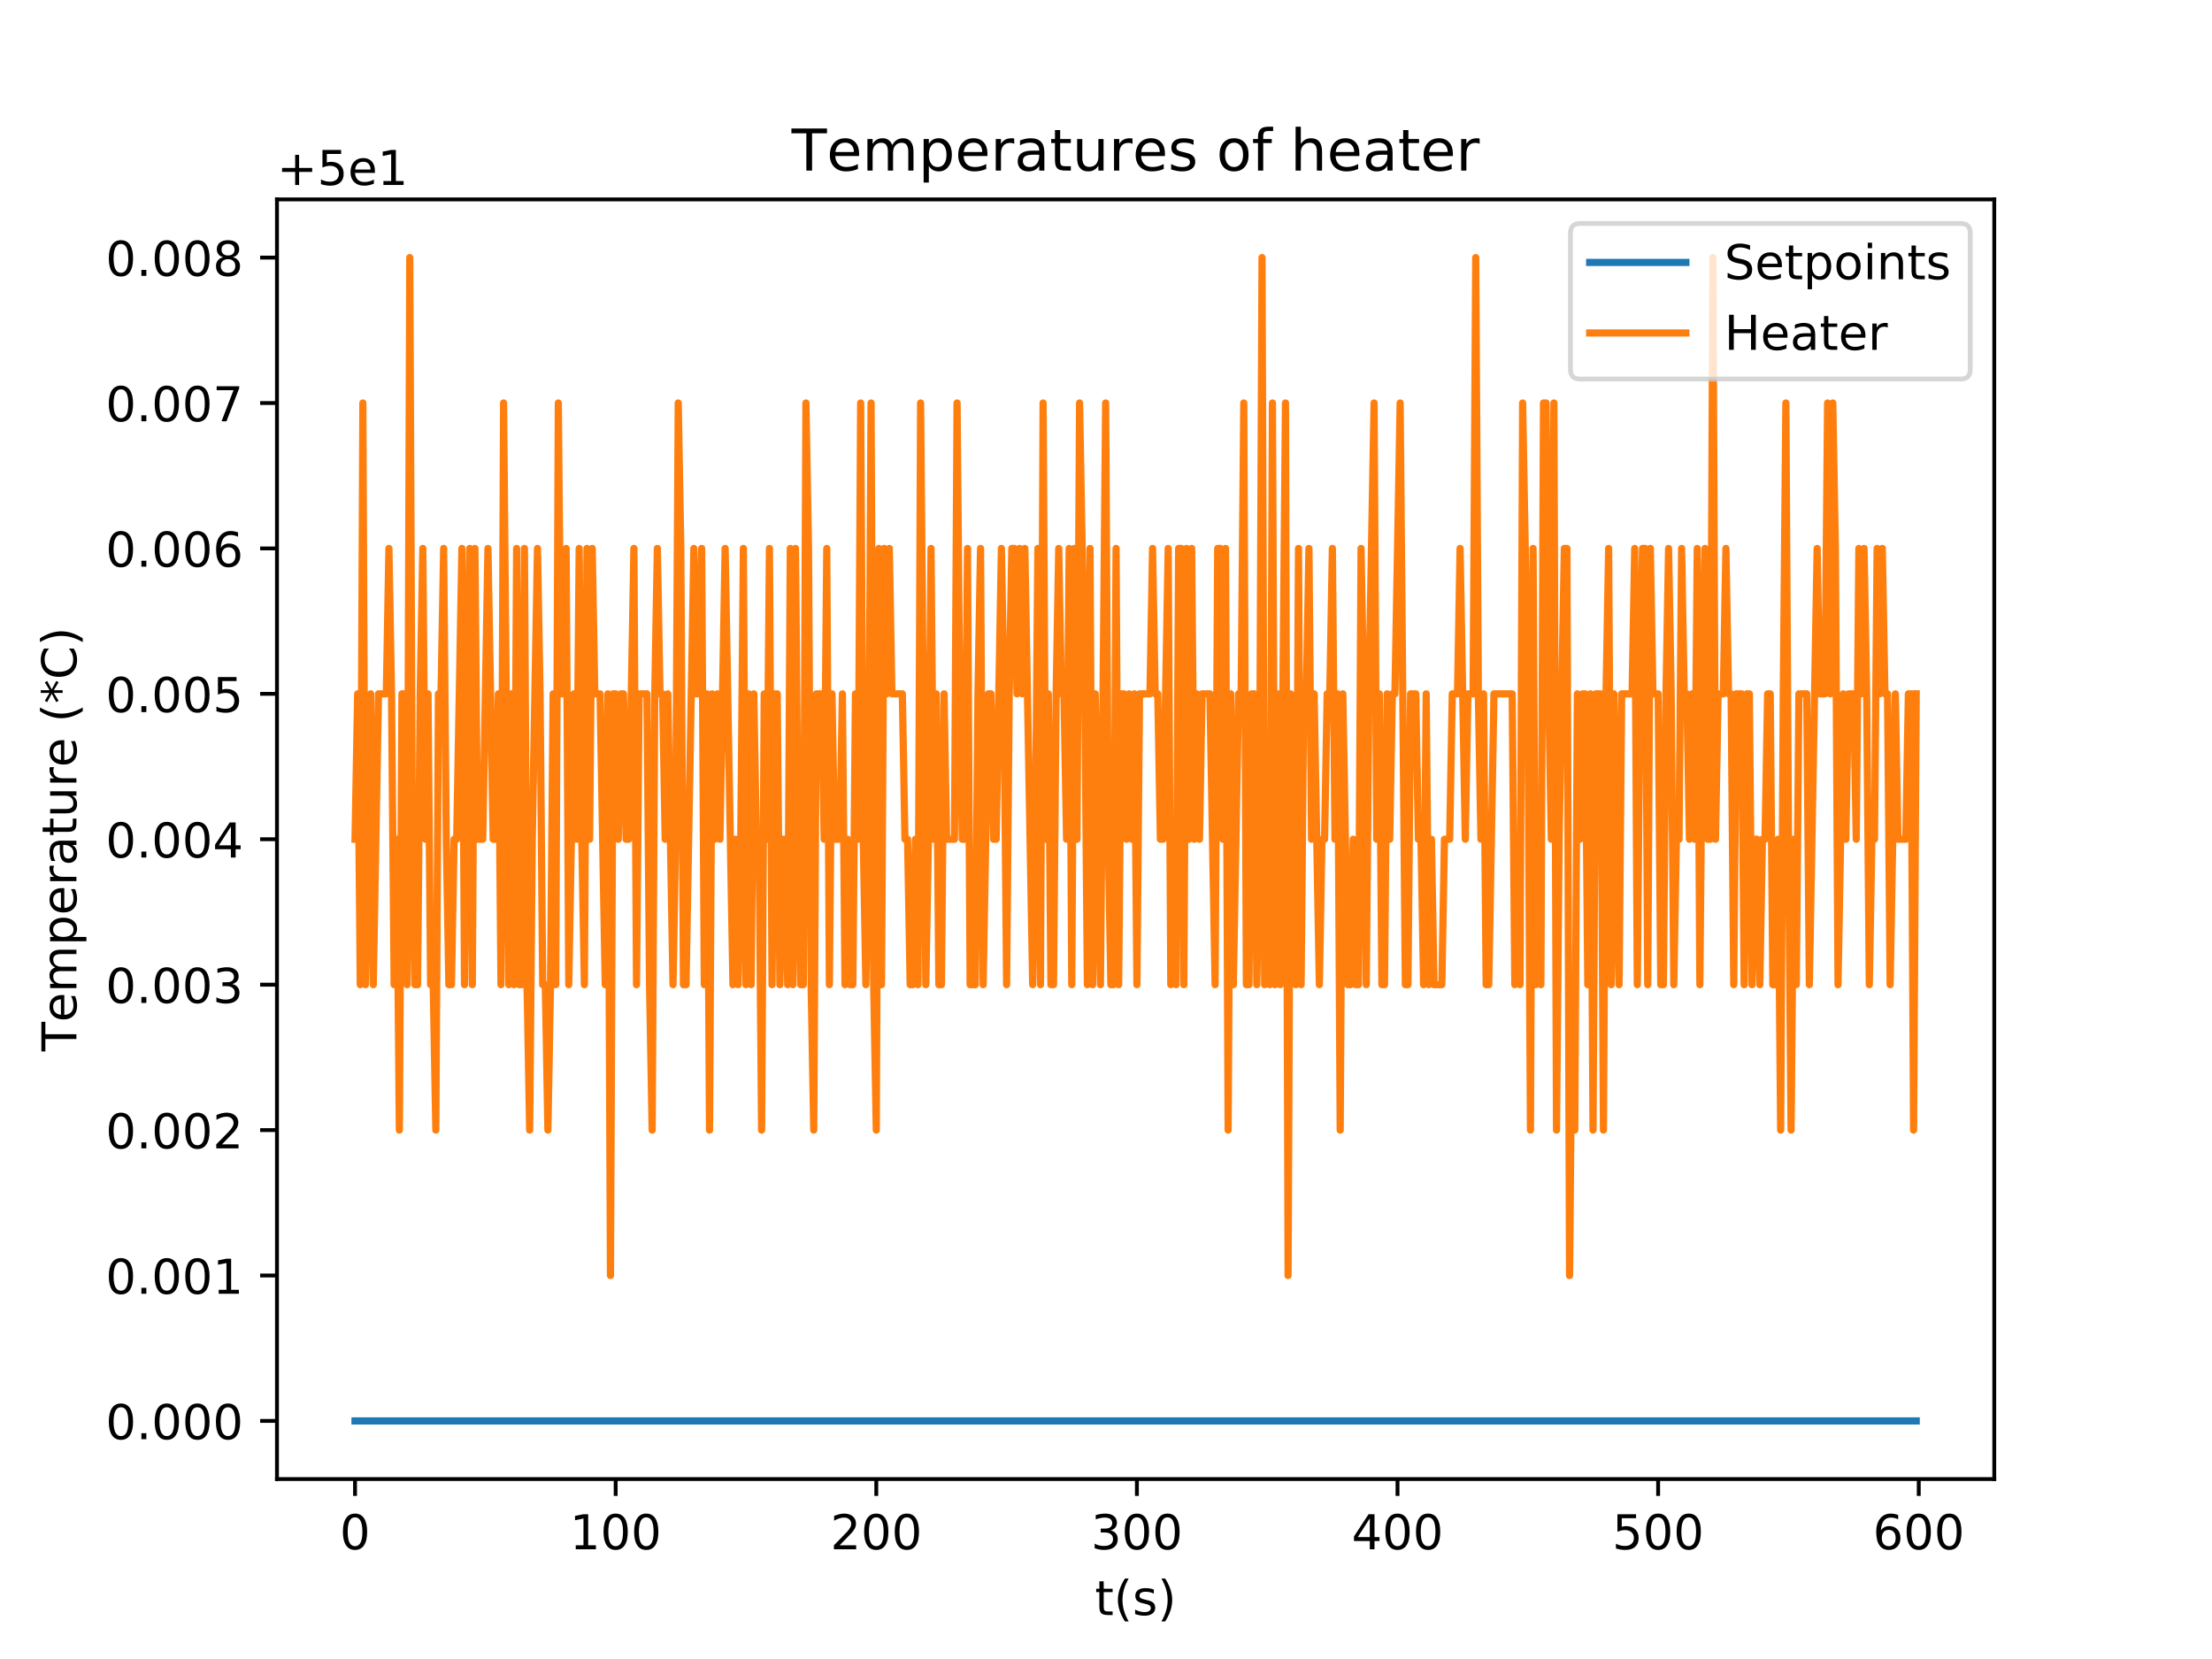 <?xml version="1.0" encoding="utf-8" standalone="no"?>
<!DOCTYPE svg PUBLIC "-//W3C//DTD SVG 1.1//EN"
  "http://www.w3.org/Graphics/SVG/1.1/DTD/svg11.dtd">
<!-- Created with matplotlib (http://matplotlib.org/) -->
<svg height="345pt" version="1.1" viewBox="0 0 460 345" width="460pt" xmlns="http://www.w3.org/2000/svg" xmlns:xlink="http://www.w3.org/1999/xlink">
 <defs>
  <style type="text/css">
*{stroke-linecap:butt;stroke-linejoin:round;}
  </style>
 </defs>
 <g id="figure_1">
  <g id="patch_1">
   <path d="M 0 345.6 
L 460.8 345.6 
L 460.8 0 
L 0 0 
z
" style="fill:#ffffff;"/>
  </g>
  <g id="axes_1">
   <g id="patch_2">
    <path d="M 57.6 307.584 
L 414.72 307.584 
L 414.72 41.472 
L 57.6 41.472 
z
" style="fill:#ffffff;"/>
   </g>
   <g id="matplotlib.axis_1">
    <g id="xtick_1">
     <g id="line2d_1">
      <defs>
       <path d="M 0 0 
L 0 3.5 
" id="me3bd47bd95" style="stroke:#000000;stroke-width:0.8;"/>
      </defs>
      <g>
       <use style="stroke:#000000;stroke-width:0.8;" x="73.833" xlink:href="#me3bd47bd95" y="307.584"/>
      </g>
     </g>
     <g id="text_1">
      <!-- 0 -->
      <defs>
       <path d="M 31.781 66.406 
Q 24.172 66.406 20.328 58.906 
Q 16.5 51.422 16.5 36.375 
Q 16.5 21.391 20.328 13.891 
Q 24.172 6.391 31.781 6.391 
Q 39.453 6.391 43.281 13.891 
Q 47.125 21.391 47.125 36.375 
Q 47.125 51.422 43.281 58.906 
Q 39.453 66.406 31.781 66.406 
z
M 31.781 74.219 
Q 44.047 74.219 50.516 64.516 
Q 56.984 54.828 56.984 36.375 
Q 56.984 17.969 50.516 8.266 
Q 44.047 -1.422 31.781 -1.422 
Q 19.531 -1.422 13.062 8.266 
Q 6.594 17.969 6.594 36.375 
Q 6.594 54.828 13.062 64.516 
Q 19.531 74.219 31.781 74.219 
z
" id="DejaVuSans-30"/>
      </defs>
      <g transform="translate(70.651 322.182)scale(0.1 -0.1)">
       <use xlink:href="#DejaVuSans-30"/>
      </g>
     </g>
    </g>
    <g id="xtick_2">
     <g id="line2d_2">
      <g>
       <use style="stroke:#000000;stroke-width:0.8;" x="128.03" xlink:href="#me3bd47bd95" y="307.584"/>
      </g>
     </g>
     <g id="text_2">
      <!-- 100 -->
      <defs>
       <path d="M 12.406 8.297 
L 28.516 8.297 
L 28.516 63.922 
L 10.984 60.406 
L 10.984 69.391 
L 28.422 72.906 
L 38.281 72.906 
L 38.281 8.297 
L 54.391 8.297 
L 54.391 0 
L 12.406 0 
z
" id="DejaVuSans-31"/>
      </defs>
      <g transform="translate(118.487 322.182)scale(0.1 -0.1)">
       <use xlink:href="#DejaVuSans-31"/>
       <use x="63.623" xlink:href="#DejaVuSans-30"/>
       <use x="127.246" xlink:href="#DejaVuSans-30"/>
      </g>
     </g>
    </g>
    <g id="xtick_3">
     <g id="line2d_3">
      <g>
       <use style="stroke:#000000;stroke-width:0.8;" x="182.228" xlink:href="#me3bd47bd95" y="307.584"/>
      </g>
     </g>
     <g id="text_3">
      <!-- 200 -->
      <defs>
       <path d="M 19.188 8.297 
L 53.609 8.297 
L 53.609 0 
L 7.328 0 
L 7.328 8.297 
Q 12.938 14.109 22.625 23.891 
Q 32.328 33.688 34.812 36.531 
Q 39.547 41.844 41.422 45.531 
Q 43.312 49.219 43.312 52.781 
Q 43.312 58.594 39.234 62.25 
Q 35.156 65.922 28.609 65.922 
Q 23.969 65.922 18.812 64.312 
Q 13.672 62.703 7.812 59.422 
L 7.812 69.391 
Q 13.766 71.781 18.938 73 
Q 24.125 74.219 28.422 74.219 
Q 39.75 74.219 46.484 68.547 
Q 53.219 62.891 53.219 53.422 
Q 53.219 48.922 51.531 44.891 
Q 49.859 40.875 45.406 35.406 
Q 44.188 33.984 37.641 27.219 
Q 31.109 20.453 19.188 8.297 
z
" id="DejaVuSans-32"/>
      </defs>
      <g transform="translate(172.684 322.182)scale(0.1 -0.1)">
       <use xlink:href="#DejaVuSans-32"/>
       <use x="63.623" xlink:href="#DejaVuSans-30"/>
       <use x="127.246" xlink:href="#DejaVuSans-30"/>
      </g>
     </g>
    </g>
    <g id="xtick_4">
     <g id="line2d_4">
      <g>
       <use style="stroke:#000000;stroke-width:0.8;" x="236.426" xlink:href="#me3bd47bd95" y="307.584"/>
      </g>
     </g>
     <g id="text_4">
      <!-- 300 -->
      <defs>
       <path d="M 40.578 39.312 
Q 47.656 37.797 51.625 33 
Q 55.609 28.219 55.609 21.188 
Q 55.609 10.406 48.188 4.484 
Q 40.766 -1.422 27.094 -1.422 
Q 22.516 -1.422 17.656 -0.516 
Q 12.797 0.391 7.625 2.203 
L 7.625 11.719 
Q 11.719 9.328 16.594 8.109 
Q 21.484 6.891 26.812 6.891 
Q 36.078 6.891 40.938 10.547 
Q 45.797 14.203 45.797 21.188 
Q 45.797 27.641 41.281 31.266 
Q 36.766 34.906 28.719 34.906 
L 20.219 34.906 
L 20.219 43.016 
L 29.109 43.016 
Q 36.375 43.016 40.234 45.922 
Q 44.094 48.828 44.094 54.297 
Q 44.094 59.906 40.109 62.906 
Q 36.141 65.922 28.719 65.922 
Q 24.656 65.922 20.016 65.031 
Q 15.375 64.156 9.812 62.312 
L 9.812 71.094 
Q 15.438 72.656 20.344 73.438 
Q 25.25 74.219 29.594 74.219 
Q 40.828 74.219 47.359 69.109 
Q 53.906 64.016 53.906 55.328 
Q 53.906 49.266 50.438 45.094 
Q 46.969 40.922 40.578 39.312 
z
" id="DejaVuSans-33"/>
      </defs>
      <g transform="translate(226.882 322.182)scale(0.1 -0.1)">
       <use xlink:href="#DejaVuSans-33"/>
       <use x="63.623" xlink:href="#DejaVuSans-30"/>
       <use x="127.246" xlink:href="#DejaVuSans-30"/>
      </g>
     </g>
    </g>
    <g id="xtick_5">
     <g id="line2d_5">
      <g>
       <use style="stroke:#000000;stroke-width:0.8;" x="290.623" xlink:href="#me3bd47bd95" y="307.584"/>
      </g>
     </g>
     <g id="text_5">
      <!-- 400 -->
      <defs>
       <path d="M 37.797 64.312 
L 12.891 25.391 
L 37.797 25.391 
z
M 35.203 72.906 
L 47.609 72.906 
L 47.609 25.391 
L 58.016 25.391 
L 58.016 17.188 
L 47.609 17.188 
L 47.609 0 
L 37.797 0 
L 37.797 17.188 
L 4.891 17.188 
L 4.891 26.703 
z
" id="DejaVuSans-34"/>
      </defs>
      <g transform="translate(281.079 322.182)scale(0.1 -0.1)">
       <use xlink:href="#DejaVuSans-34"/>
       <use x="63.623" xlink:href="#DejaVuSans-30"/>
       <use x="127.246" xlink:href="#DejaVuSans-30"/>
      </g>
     </g>
    </g>
    <g id="xtick_6">
     <g id="line2d_6">
      <g>
       <use style="stroke:#000000;stroke-width:0.8;" x="344.821" xlink:href="#me3bd47bd95" y="307.584"/>
      </g>
     </g>
     <g id="text_6">
      <!-- 500 -->
      <defs>
       <path d="M 10.797 72.906 
L 49.516 72.906 
L 49.516 64.594 
L 19.828 64.594 
L 19.828 46.734 
Q 21.969 47.469 24.109 47.828 
Q 26.266 48.188 28.422 48.188 
Q 40.625 48.188 47.75 41.5 
Q 54.891 34.812 54.891 23.391 
Q 54.891 11.625 47.562 5.094 
Q 40.234 -1.422 26.906 -1.422 
Q 22.312 -1.422 17.547 -0.641 
Q 12.797 0.141 7.719 1.703 
L 7.719 11.625 
Q 12.109 9.234 16.797 8.062 
Q 21.484 6.891 26.703 6.891 
Q 35.156 6.891 40.078 11.328 
Q 45.016 15.766 45.016 23.391 
Q 45.016 31 40.078 35.438 
Q 35.156 39.891 26.703 39.891 
Q 22.75 39.891 18.812 39.016 
Q 14.891 38.141 10.797 36.281 
z
" id="DejaVuSans-35"/>
      </defs>
      <g transform="translate(335.277 322.182)scale(0.1 -0.1)">
       <use xlink:href="#DejaVuSans-35"/>
       <use x="63.623" xlink:href="#DejaVuSans-30"/>
       <use x="127.246" xlink:href="#DejaVuSans-30"/>
      </g>
     </g>
    </g>
    <g id="xtick_7">
     <g id="line2d_7">
      <g>
       <use style="stroke:#000000;stroke-width:0.8;" x="399.018" xlink:href="#me3bd47bd95" y="307.584"/>
      </g>
     </g>
     <g id="text_7">
      <!-- 600 -->
      <defs>
       <path d="M 33.016 40.375 
Q 26.375 40.375 22.484 35.828 
Q 18.609 31.297 18.609 23.391 
Q 18.609 15.531 22.484 10.953 
Q 26.375 6.391 33.016 6.391 
Q 39.656 6.391 43.531 10.953 
Q 47.406 15.531 47.406 23.391 
Q 47.406 31.297 43.531 35.828 
Q 39.656 40.375 33.016 40.375 
z
M 52.594 71.297 
L 52.594 62.312 
Q 48.875 64.062 45.094 64.984 
Q 41.312 65.922 37.594 65.922 
Q 27.828 65.922 22.672 59.328 
Q 17.531 52.734 16.797 39.406 
Q 19.672 43.656 24.016 45.922 
Q 28.375 48.188 33.594 48.188 
Q 44.578 48.188 50.953 41.516 
Q 57.328 34.859 57.328 23.391 
Q 57.328 12.156 50.688 5.359 
Q 44.047 -1.422 33.016 -1.422 
Q 20.359 -1.422 13.672 8.266 
Q 6.984 17.969 6.984 36.375 
Q 6.984 53.656 15.188 63.938 
Q 23.391 74.219 37.203 74.219 
Q 40.922 74.219 44.703 73.484 
Q 48.484 72.75 52.594 71.297 
z
" id="DejaVuSans-36"/>
      </defs>
      <g transform="translate(389.475 322.182)scale(0.1 -0.1)">
       <use xlink:href="#DejaVuSans-36"/>
       <use x="63.623" xlink:href="#DejaVuSans-30"/>
       <use x="127.246" xlink:href="#DejaVuSans-30"/>
      </g>
     </g>
    </g>
    <g id="text_8">
     <!-- t(s) -->
     <defs>
      <path d="M 18.312 70.219 
L 18.312 54.688 
L 36.812 54.688 
L 36.812 47.703 
L 18.312 47.703 
L 18.312 18.016 
Q 18.312 11.328 20.141 9.422 
Q 21.969 7.516 27.594 7.516 
L 36.812 7.516 
L 36.812 0 
L 27.594 0 
Q 17.188 0 13.234 3.875 
Q 9.281 7.766 9.281 18.016 
L 9.281 47.703 
L 2.688 47.703 
L 2.688 54.688 
L 9.281 54.688 
L 9.281 70.219 
z
" id="DejaVuSans-74"/>
      <path d="M 31 75.875 
Q 24.469 64.656 21.281 53.656 
Q 18.109 42.672 18.109 31.391 
Q 18.109 20.125 21.312 9.062 
Q 24.516 -2 31 -13.188 
L 23.188 -13.188 
Q 15.875 -1.703 12.234 9.375 
Q 8.594 20.453 8.594 31.391 
Q 8.594 42.281 12.203 53.312 
Q 15.828 64.359 23.188 75.875 
z
" id="DejaVuSans-28"/>
      <path d="M 44.281 53.078 
L 44.281 44.578 
Q 40.484 46.531 36.375 47.5 
Q 32.281 48.484 27.875 48.484 
Q 21.188 48.484 17.844 46.438 
Q 14.5 44.391 14.5 40.281 
Q 14.5 37.156 16.891 35.375 
Q 19.281 33.594 26.516 31.984 
L 29.594 31.297 
Q 39.156 29.25 43.188 25.516 
Q 47.219 21.781 47.219 15.094 
Q 47.219 7.469 41.188 3.016 
Q 35.156 -1.422 24.609 -1.422 
Q 20.219 -1.422 15.453 -0.562 
Q 10.688 0.297 5.422 2 
L 5.422 11.281 
Q 10.406 8.688 15.234 7.391 
Q 20.062 6.109 24.812 6.109 
Q 31.156 6.109 34.562 8.281 
Q 37.984 10.453 37.984 14.406 
Q 37.984 18.062 35.516 20.016 
Q 33.062 21.969 24.703 23.781 
L 21.578 24.516 
Q 13.234 26.266 9.516 29.906 
Q 5.812 33.547 5.812 39.891 
Q 5.812 47.609 11.281 51.797 
Q 16.75 56 26.812 56 
Q 31.781 56 36.172 55.266 
Q 40.578 54.547 44.281 53.078 
z
" id="DejaVuSans-73"/>
      <path d="M 8.016 75.875 
L 15.828 75.875 
Q 23.141 64.359 26.781 53.312 
Q 30.422 42.281 30.422 31.391 
Q 30.422 20.453 26.781 9.375 
Q 23.141 -1.703 15.828 -13.188 
L 8.016 -13.188 
Q 14.5 -2 17.703 9.062 
Q 20.906 20.125 20.906 31.391 
Q 20.906 42.672 17.703 53.656 
Q 14.5 64.656 8.016 75.875 
z
" id="DejaVuSans-29"/>
     </defs>
     <g transform="translate(227.694 335.861)scale(0.1 -0.1)">
      <use xlink:href="#DejaVuSans-74"/>
      <use x="39.209" xlink:href="#DejaVuSans-28"/>
      <use x="78.223" xlink:href="#DejaVuSans-73"/>
      <use x="130.322" xlink:href="#DejaVuSans-29"/>
     </g>
    </g>
   </g>
   <g id="matplotlib.axis_2">
    <g id="ytick_1">
     <g id="line2d_8">
      <defs>
       <path d="M 0 0 
L -3.5 0 
" id="mada14d72d1" style="stroke:#000000;stroke-width:0.8;"/>
      </defs>
      <g>
       <use style="stroke:#000000;stroke-width:0.8;" x="57.6" xlink:href="#mada14d72d1" y="295.488"/>
      </g>
     </g>
     <g id="text_9">
      <!-- 0.000 -->
      <defs>
       <path d="M 10.688 12.406 
L 21 12.406 
L 21 0 
L 10.688 0 
z
" id="DejaVuSans-2e"/>
      </defs>
      <g transform="translate(21.972 299.287)scale(0.1 -0.1)">
       <use xlink:href="#DejaVuSans-30"/>
       <use x="63.623" xlink:href="#DejaVuSans-2e"/>
       <use x="95.41" xlink:href="#DejaVuSans-30"/>
       <use x="159.033" xlink:href="#DejaVuSans-30"/>
       <use x="222.656" xlink:href="#DejaVuSans-30"/>
      </g>
     </g>
    </g>
    <g id="ytick_2">
     <g id="line2d_9">
      <g>
       <use style="stroke:#000000;stroke-width:0.8;" x="57.6" xlink:href="#mada14d72d1" y="265.248"/>
      </g>
     </g>
     <g id="text_10">
      <!-- 0.001 -->
      <g transform="translate(21.972 269.047)scale(0.1 -0.1)">
       <use xlink:href="#DejaVuSans-30"/>
       <use x="63.623" xlink:href="#DejaVuSans-2e"/>
       <use x="95.41" xlink:href="#DejaVuSans-30"/>
       <use x="159.033" xlink:href="#DejaVuSans-30"/>
       <use x="222.656" xlink:href="#DejaVuSans-31"/>
      </g>
     </g>
    </g>
    <g id="ytick_3">
     <g id="line2d_10">
      <g>
       <use style="stroke:#000000;stroke-width:0.8;" x="57.6" xlink:href="#mada14d72d1" y="235.008"/>
      </g>
     </g>
     <g id="text_11">
      <!-- 0.002 -->
      <g transform="translate(21.972 238.807)scale(0.1 -0.1)">
       <use xlink:href="#DejaVuSans-30"/>
       <use x="63.623" xlink:href="#DejaVuSans-2e"/>
       <use x="95.41" xlink:href="#DejaVuSans-30"/>
       <use x="159.033" xlink:href="#DejaVuSans-30"/>
       <use x="222.656" xlink:href="#DejaVuSans-32"/>
      </g>
     </g>
    </g>
    <g id="ytick_4">
     <g id="line2d_11">
      <g>
       <use style="stroke:#000000;stroke-width:0.8;" x="57.6" xlink:href="#mada14d72d1" y="204.768"/>
      </g>
     </g>
     <g id="text_12">
      <!-- 0.003 -->
      <g transform="translate(21.972 208.567)scale(0.1 -0.1)">
       <use xlink:href="#DejaVuSans-30"/>
       <use x="63.623" xlink:href="#DejaVuSans-2e"/>
       <use x="95.41" xlink:href="#DejaVuSans-30"/>
       <use x="159.033" xlink:href="#DejaVuSans-30"/>
       <use x="222.656" xlink:href="#DejaVuSans-33"/>
      </g>
     </g>
    </g>
    <g id="ytick_5">
     <g id="line2d_12">
      <g>
       <use style="stroke:#000000;stroke-width:0.8;" x="57.6" xlink:href="#mada14d72d1" y="174.528"/>
      </g>
     </g>
     <g id="text_13">
      <!-- 0.004 -->
      <g transform="translate(21.972 178.327)scale(0.1 -0.1)">
       <use xlink:href="#DejaVuSans-30"/>
       <use x="63.623" xlink:href="#DejaVuSans-2e"/>
       <use x="95.41" xlink:href="#DejaVuSans-30"/>
       <use x="159.033" xlink:href="#DejaVuSans-30"/>
       <use x="222.656" xlink:href="#DejaVuSans-34"/>
      </g>
     </g>
    </g>
    <g id="ytick_6">
     <g id="line2d_13">
      <g>
       <use style="stroke:#000000;stroke-width:0.8;" x="57.6" xlink:href="#mada14d72d1" y="144.288"/>
      </g>
     </g>
     <g id="text_14">
      <!-- 0.005 -->
      <g transform="translate(21.972 148.087)scale(0.1 -0.1)">
       <use xlink:href="#DejaVuSans-30"/>
       <use x="63.623" xlink:href="#DejaVuSans-2e"/>
       <use x="95.41" xlink:href="#DejaVuSans-30"/>
       <use x="159.033" xlink:href="#DejaVuSans-30"/>
       <use x="222.656" xlink:href="#DejaVuSans-35"/>
      </g>
     </g>
    </g>
    <g id="ytick_7">
     <g id="line2d_14">
      <g>
       <use style="stroke:#000000;stroke-width:0.8;" x="57.6" xlink:href="#mada14d72d1" y="114.048"/>
      </g>
     </g>
     <g id="text_15">
      <!-- 0.006 -->
      <g transform="translate(21.972 117.847)scale(0.1 -0.1)">
       <use xlink:href="#DejaVuSans-30"/>
       <use x="63.623" xlink:href="#DejaVuSans-2e"/>
       <use x="95.41" xlink:href="#DejaVuSans-30"/>
       <use x="159.033" xlink:href="#DejaVuSans-30"/>
       <use x="222.656" xlink:href="#DejaVuSans-36"/>
      </g>
     </g>
    </g>
    <g id="ytick_8">
     <g id="line2d_15">
      <g>
       <use style="stroke:#000000;stroke-width:0.8;" x="57.6" xlink:href="#mada14d72d1" y="83.808"/>
      </g>
     </g>
     <g id="text_16">
      <!-- 0.007 -->
      <defs>
       <path d="M 8.203 72.906 
L 55.078 72.906 
L 55.078 68.703 
L 28.609 0 
L 18.312 0 
L 43.219 64.594 
L 8.203 64.594 
z
" id="DejaVuSans-37"/>
      </defs>
      <g transform="translate(21.972 87.607)scale(0.1 -0.1)">
       <use xlink:href="#DejaVuSans-30"/>
       <use x="63.623" xlink:href="#DejaVuSans-2e"/>
       <use x="95.41" xlink:href="#DejaVuSans-30"/>
       <use x="159.033" xlink:href="#DejaVuSans-30"/>
       <use x="222.656" xlink:href="#DejaVuSans-37"/>
      </g>
     </g>
    </g>
    <g id="ytick_9">
     <g id="line2d_16">
      <g>
       <use style="stroke:#000000;stroke-width:0.8;" x="57.6" xlink:href="#mada14d72d1" y="53.568"/>
      </g>
     </g>
     <g id="text_17">
      <!-- 0.008 -->
      <defs>
       <path d="M 31.781 34.625 
Q 24.75 34.625 20.719 30.859 
Q 16.703 27.094 16.703 20.516 
Q 16.703 13.922 20.719 10.156 
Q 24.75 6.391 31.781 6.391 
Q 38.812 6.391 42.859 10.172 
Q 46.922 13.969 46.922 20.516 
Q 46.922 27.094 42.891 30.859 
Q 38.875 34.625 31.781 34.625 
z
M 21.922 38.812 
Q 15.578 40.375 12.031 44.719 
Q 8.5 49.078 8.5 55.328 
Q 8.5 64.062 14.719 69.141 
Q 20.953 74.219 31.781 74.219 
Q 42.672 74.219 48.875 69.141 
Q 55.078 64.062 55.078 55.328 
Q 55.078 49.078 51.531 44.719 
Q 48 40.375 41.703 38.812 
Q 48.828 37.156 52.797 32.312 
Q 56.781 27.484 56.781 20.516 
Q 56.781 9.906 50.312 4.234 
Q 43.844 -1.422 31.781 -1.422 
Q 19.734 -1.422 13.25 4.234 
Q 6.781 9.906 6.781 20.516 
Q 6.781 27.484 10.781 32.312 
Q 14.797 37.156 21.922 38.812 
z
M 18.312 54.391 
Q 18.312 48.734 21.844 45.562 
Q 25.391 42.391 31.781 42.391 
Q 38.141 42.391 41.719 45.562 
Q 45.312 48.734 45.312 54.391 
Q 45.312 60.062 41.719 63.234 
Q 38.141 66.406 31.781 66.406 
Q 25.391 66.406 21.844 63.234 
Q 18.312 60.062 18.312 54.391 
z
" id="DejaVuSans-38"/>
      </defs>
      <g transform="translate(21.972 57.367)scale(0.1 -0.1)">
       <use xlink:href="#DejaVuSans-30"/>
       <use x="63.623" xlink:href="#DejaVuSans-2e"/>
       <use x="95.41" xlink:href="#DejaVuSans-30"/>
       <use x="159.033" xlink:href="#DejaVuSans-30"/>
       <use x="222.656" xlink:href="#DejaVuSans-38"/>
      </g>
     </g>
    </g>
    <g id="text_18">
     <!-- Temperature (*C) -->
     <defs>
      <path d="M -0.297 72.906 
L 61.375 72.906 
L 61.375 64.594 
L 35.5 64.594 
L 35.5 0 
L 25.594 0 
L 25.594 64.594 
L -0.297 64.594 
z
" id="DejaVuSans-54"/>
      <path d="M 56.203 29.594 
L 56.203 25.203 
L 14.891 25.203 
Q 15.484 15.922 20.484 11.062 
Q 25.484 6.203 34.422 6.203 
Q 39.594 6.203 44.453 7.469 
Q 49.312 8.734 54.109 11.281 
L 54.109 2.781 
Q 49.266 0.734 44.188 -0.344 
Q 39.109 -1.422 33.891 -1.422 
Q 20.797 -1.422 13.156 6.188 
Q 5.516 13.812 5.516 26.812 
Q 5.516 40.234 12.766 48.109 
Q 20.016 56 32.328 56 
Q 43.359 56 49.781 48.891 
Q 56.203 41.797 56.203 29.594 
z
M 47.219 32.234 
Q 47.125 39.594 43.094 43.984 
Q 39.062 48.391 32.422 48.391 
Q 24.906 48.391 20.391 44.141 
Q 15.875 39.891 15.188 32.172 
z
" id="DejaVuSans-65"/>
      <path d="M 52 44.188 
Q 55.375 50.25 60.062 53.125 
Q 64.75 56 71.094 56 
Q 79.641 56 84.281 50.016 
Q 88.922 44.047 88.922 33.016 
L 88.922 0 
L 79.891 0 
L 79.891 32.719 
Q 79.891 40.578 77.094 44.375 
Q 74.312 48.188 68.609 48.188 
Q 61.625 48.188 57.562 43.547 
Q 53.516 38.922 53.516 30.906 
L 53.516 0 
L 44.484 0 
L 44.484 32.719 
Q 44.484 40.625 41.703 44.406 
Q 38.922 48.188 33.109 48.188 
Q 26.219 48.188 22.156 43.531 
Q 18.109 38.875 18.109 30.906 
L 18.109 0 
L 9.078 0 
L 9.078 54.688 
L 18.109 54.688 
L 18.109 46.188 
Q 21.188 51.219 25.484 53.609 
Q 29.781 56 35.688 56 
Q 41.656 56 45.828 52.969 
Q 50 49.953 52 44.188 
z
" id="DejaVuSans-6d"/>
      <path d="M 18.109 8.203 
L 18.109 -20.797 
L 9.078 -20.797 
L 9.078 54.688 
L 18.109 54.688 
L 18.109 46.391 
Q 20.953 51.266 25.266 53.625 
Q 29.594 56 35.594 56 
Q 45.562 56 51.781 48.094 
Q 58.016 40.188 58.016 27.297 
Q 58.016 14.406 51.781 6.484 
Q 45.562 -1.422 35.594 -1.422 
Q 29.594 -1.422 25.266 0.953 
Q 20.953 3.328 18.109 8.203 
z
M 48.688 27.297 
Q 48.688 37.203 44.609 42.844 
Q 40.531 48.484 33.406 48.484 
Q 26.266 48.484 22.188 42.844 
Q 18.109 37.203 18.109 27.297 
Q 18.109 17.391 22.188 11.75 
Q 26.266 6.109 33.406 6.109 
Q 40.531 6.109 44.609 11.75 
Q 48.688 17.391 48.688 27.297 
z
" id="DejaVuSans-70"/>
      <path d="M 41.109 46.297 
Q 39.594 47.172 37.812 47.578 
Q 36.031 48 33.891 48 
Q 26.266 48 22.188 43.047 
Q 18.109 38.094 18.109 28.812 
L 18.109 0 
L 9.078 0 
L 9.078 54.688 
L 18.109 54.688 
L 18.109 46.188 
Q 20.953 51.172 25.484 53.578 
Q 30.031 56 36.531 56 
Q 37.453 56 38.578 55.875 
Q 39.703 55.766 41.062 55.516 
z
" id="DejaVuSans-72"/>
      <path d="M 34.281 27.484 
Q 23.391 27.484 19.188 25 
Q 14.984 22.516 14.984 16.5 
Q 14.984 11.719 18.141 8.906 
Q 21.297 6.109 26.703 6.109 
Q 34.188 6.109 38.703 11.406 
Q 43.219 16.703 43.219 25.484 
L 43.219 27.484 
z
M 52.203 31.203 
L 52.203 0 
L 43.219 0 
L 43.219 8.297 
Q 40.141 3.328 35.547 0.953 
Q 30.953 -1.422 24.312 -1.422 
Q 15.922 -1.422 10.953 3.297 
Q 6 8.016 6 15.922 
Q 6 25.141 12.172 29.828 
Q 18.359 34.516 30.609 34.516 
L 43.219 34.516 
L 43.219 35.406 
Q 43.219 41.609 39.141 45 
Q 35.062 48.391 27.688 48.391 
Q 23 48.391 18.547 47.266 
Q 14.109 46.141 10.016 43.891 
L 10.016 52.203 
Q 14.938 54.109 19.578 55.047 
Q 24.219 56 28.609 56 
Q 40.484 56 46.344 49.844 
Q 52.203 43.703 52.203 31.203 
z
" id="DejaVuSans-61"/>
      <path d="M 8.5 21.578 
L 8.5 54.688 
L 17.484 54.688 
L 17.484 21.922 
Q 17.484 14.156 20.5 10.266 
Q 23.531 6.391 29.594 6.391 
Q 36.859 6.391 41.078 11.031 
Q 45.312 15.672 45.312 23.688 
L 45.312 54.688 
L 54.297 54.688 
L 54.297 0 
L 45.312 0 
L 45.312 8.406 
Q 42.047 3.422 37.719 1 
Q 33.406 -1.422 27.688 -1.422 
Q 18.266 -1.422 13.375 4.438 
Q 8.5 10.297 8.5 21.578 
z
M 31.109 56 
z
" id="DejaVuSans-75"/>
      <path id="DejaVuSans-20"/>
      <path d="M 47.016 60.891 
L 29.5 51.422 
L 47.016 41.891 
L 44.188 37.109 
L 27.781 47.016 
L 27.781 28.609 
L 22.219 28.609 
L 22.219 47.016 
L 5.812 37.109 
L 2.984 41.891 
L 20.516 51.422 
L 2.984 60.891 
L 5.812 65.719 
L 22.219 55.812 
L 22.219 74.219 
L 27.781 74.219 
L 27.781 55.812 
L 44.188 65.719 
z
" id="DejaVuSans-2a"/>
      <path d="M 64.406 67.281 
L 64.406 56.891 
Q 59.422 61.531 53.781 63.812 
Q 48.141 66.109 41.797 66.109 
Q 29.297 66.109 22.656 58.469 
Q 16.016 50.828 16.016 36.375 
Q 16.016 21.969 22.656 14.328 
Q 29.297 6.688 41.797 6.688 
Q 48.141 6.688 53.781 8.984 
Q 59.422 11.281 64.406 15.922 
L 64.406 5.609 
Q 59.234 2.094 53.438 0.328 
Q 47.656 -1.422 41.219 -1.422 
Q 24.656 -1.422 15.125 8.703 
Q 5.609 18.844 5.609 36.375 
Q 5.609 53.953 15.125 64.078 
Q 24.656 74.219 41.219 74.219 
Q 47.75 74.219 53.531 72.484 
Q 59.328 70.75 64.406 67.281 
z
" id="DejaVuSans-43"/>
     </defs>
     <g transform="translate(15.892 218.627)rotate(-90)scale(0.1 -0.1)">
      <use xlink:href="#DejaVuSans-54"/>
      <use x="60.818" xlink:href="#DejaVuSans-65"/>
      <use x="122.342" xlink:href="#DejaVuSans-6d"/>
      <use x="219.754" xlink:href="#DejaVuSans-70"/>
      <use x="283.23" xlink:href="#DejaVuSans-65"/>
      <use x="344.754" xlink:href="#DejaVuSans-72"/>
      <use x="385.867" xlink:href="#DejaVuSans-61"/>
      <use x="447.146" xlink:href="#DejaVuSans-74"/>
      <use x="486.355" xlink:href="#DejaVuSans-75"/>
      <use x="549.734" xlink:href="#DejaVuSans-72"/>
      <use x="590.816" xlink:href="#DejaVuSans-65"/>
      <use x="652.34" xlink:href="#DejaVuSans-20"/>
      <use x="684.127" xlink:href="#DejaVuSans-28"/>
      <use x="723.141" xlink:href="#DejaVuSans-2a"/>
      <use x="773.141" xlink:href="#DejaVuSans-43"/>
      <use x="842.965" xlink:href="#DejaVuSans-29"/>
     </g>
    </g>
    <g id="text_19">
     <!-- +5e1 -->
     <defs>
      <path d="M 46 62.703 
L 46 35.5 
L 73.188 35.5 
L 73.188 27.203 
L 46 27.203 
L 46 0 
L 37.797 0 
L 37.797 27.203 
L 10.594 27.203 
L 10.594 35.5 
L 37.797 35.5 
L 37.797 62.703 
z
" id="DejaVuSans-2b"/>
     </defs>
     <g transform="translate(57.6 38.472)scale(0.1 -0.1)">
      <use xlink:href="#DejaVuSans-2b"/>
      <use x="83.789" xlink:href="#DejaVuSans-35"/>
      <use x="147.412" xlink:href="#DejaVuSans-65"/>
      <use x="208.936" xlink:href="#DejaVuSans-31"/>
     </g>
    </g>
   </g>
   <g id="line2d_17">
    <path clip-path="url(#pcc308bf1b8)" d="M 73.833 295.488 
L 398.487 295.488 
L 398.487 295.488 
" style="fill:none;stroke:#1f77b4;stroke-linecap:square;stroke-width:1.5;"/>
   </g>
   <g id="line2d_18">
    <path clip-path="url(#pcc308bf1b8)" d="M 73.833 174.528 
L 74.375 144.288 
L 74.917 204.768 
L 75.459 83.808 
L 76.001 204.768 
L 77.085 144.288 
L 77.627 204.768 
L 78.711 144.288 
L 80.336 144.288 
L 80.878 114.048 
L 81.42 144.288 
L 81.962 204.768 
L 82.504 174.528 
L 83.046 235.008 
L 83.588 144.288 
L 84.13 144.288 
L 84.672 204.768 
L 85.214 53.568 
L 85.756 174.528 
L 86.298 204.768 
L 86.84 204.768 
L 87.382 144.288 
L 87.924 114.048 
L 88.466 174.528 
L 89.008 144.288 
L 89.55 204.768 
L 90.092 204.768 
L 90.634 235.008 
L 91.176 144.288 
L 91.718 144.288 
L 92.26 114.048 
L 92.802 174.528 
L 93.344 204.768 
L 93.886 204.768 
L 94.428 174.528 
L 94.97 174.528 
L 96.054 114.048 
L 96.596 204.768 
L 97.138 144.288 
L 97.68 114.048 
L 98.222 204.768 
L 98.764 114.048 
L 99.306 174.528 
L 100.39 174.528 
L 101.474 114.048 
L 102.557 174.528 
L 103.099 174.528 
L 103.641 144.288 
L 104.183 204.768 
L 104.725 83.808 
L 105.809 204.768 
L 106.351 144.288 
L 106.894 204.768 
L 107.436 114.048 
L 107.978 204.768 
L 108.52 204.768 
L 109.062 114.048 
L 109.604 204.768 
L 110.146 235.008 
L 110.688 174.528 
L 111.772 114.048 
L 112.314 144.288 
L 112.856 204.768 
L 113.398 204.768 
L 113.94 235.008 
L 114.482 204.768 
L 115.024 144.288 
L 115.566 204.768 
L 116.108 83.808 
L 116.65 144.288 
L 117.192 144.288 
L 117.734 114.048 
L 118.276 204.768 
L 119.36 144.288 
L 119.902 174.528 
L 120.444 114.048 
L 120.986 174.528 
L 121.528 204.768 
L 122.07 114.048 
L 122.612 174.528 
L 123.154 114.048 
L 123.696 144.288 
L 124.78 144.288 
L 125.864 204.768 
L 126.406 144.288 
L 126.948 265.248 
L 127.49 144.288 
L 128.032 144.288 
L 128.574 174.528 
L 129.116 144.288 
L 129.658 144.288 
L 130.2 174.528 
L 130.742 174.528 
L 131.826 114.048 
L 132.368 204.768 
L 132.91 144.288 
L 134.536 144.288 
L 135.078 204.768 
L 135.62 235.008 
L 136.162 144.288 
L 136.704 114.048 
L 137.246 144.288 
L 137.788 144.288 
L 138.33 174.528 
L 138.872 144.288 
L 139.956 204.768 
L 140.498 174.528 
L 141.04 83.808 
L 141.582 114.048 
L 142.124 204.768 
L 142.666 204.768 
L 144.292 114.048 
L 144.834 144.288 
L 145.376 144.288 
L 145.918 114.048 
L 146.46 204.768 
L 147.002 144.288 
L 147.544 235.008 
L 148.086 144.288 
L 148.628 174.528 
L 149.17 144.288 
L 149.712 174.528 
L 150.796 114.048 
L 152.421 204.768 
L 152.963 174.528 
L 153.505 204.768 
L 154.047 174.528 
L 154.589 114.048 
L 155.131 204.768 
L 155.673 144.288 
L 156.215 204.768 
L 156.757 144.288 
L 157.299 174.528 
L 157.841 174.528 
L 158.383 235.008 
L 158.925 144.288 
L 159.467 174.528 
L 160.009 114.048 
L 160.551 204.768 
L 161.093 144.288 
L 161.635 144.288 
L 162.177 204.768 
L 162.719 174.528 
L 163.261 174.528 
L 163.803 204.768 
L 164.345 114.048 
L 164.887 204.768 
L 165.429 114.048 
L 165.971 174.528 
L 166.513 204.768 
L 167.055 204.768 
L 167.597 83.808 
L 168.139 114.048 
L 168.681 204.768 
L 169.223 235.008 
L 169.765 144.288 
L 170.849 144.288 
L 171.391 174.528 
L 171.933 114.048 
L 172.475 204.768 
L 173.017 144.288 
L 173.559 174.528 
L 174.642 174.528 
L 175.184 144.288 
L 175.726 204.768 
L 176.268 174.528 
L 176.81 204.768 
L 177.352 204.768 
L 177.894 144.288 
L 178.436 174.528 
L 178.978 83.808 
L 179.52 174.528 
L 180.062 204.768 
L 180.604 174.528 
L 181.146 83.808 
L 181.688 204.768 
L 182.23 235.008 
L 182.772 114.048 
L 183.314 204.768 
L 183.856 114.048 
L 184.398 144.288 
L 184.94 114.048 
L 185.482 144.288 
L 187.65 144.288 
L 188.192 174.528 
L 188.734 174.528 
L 189.276 204.768 
L 189.818 204.768 
L 190.36 174.528 
L 190.902 204.768 
L 191.444 83.808 
L 192.528 204.768 
L 193.07 174.528 
L 193.612 114.048 
L 194.154 174.528 
L 194.696 144.288 
L 195.238 204.768 
L 195.78 204.768 
L 196.322 144.288 
L 196.863 174.528 
L 198.489 174.528 
L 199.031 83.808 
L 199.573 144.288 
L 200.115 174.528 
L 200.657 174.528 
L 201.199 114.048 
L 201.742 204.768 
L 202.827 204.768 
L 203.369 144.288 
L 203.911 114.048 
L 204.453 204.768 
L 205.537 144.288 
L 206.079 144.288 
L 206.621 174.528 
L 207.163 174.528 
L 208.247 114.048 
L 208.789 144.288 
L 209.331 204.768 
L 209.873 144.288 
L 210.415 114.048 
L 210.957 114.048 
L 211.499 144.288 
L 212.041 114.048 
L 212.583 144.288 
L 213.125 114.048 
L 214.751 204.768 
L 215.293 174.528 
L 215.835 114.048 
L 216.377 204.768 
L 216.919 83.808 
L 217.461 174.528 
L 218.003 144.288 
L 218.545 204.768 
L 219.087 204.768 
L 219.629 144.288 
L 220.171 114.048 
L 220.713 144.288 
L 221.255 144.288 
L 221.797 174.528 
L 222.339 114.048 
L 222.881 204.768 
L 223.422 114.048 
L 223.964 174.528 
L 224.506 83.808 
L 225.59 144.288 
L 226.132 204.768 
L 226.674 114.048 
L 227.216 204.768 
L 227.758 144.288 
L 228.842 204.768 
L 229.926 83.808 
L 230.468 174.528 
L 231.01 204.768 
L 231.552 204.768 
L 232.094 114.048 
L 232.636 204.768 
L 233.178 144.288 
L 233.72 144.288 
L 234.262 174.528 
L 234.804 144.288 
L 235.346 174.528 
L 235.888 144.288 
L 236.43 204.768 
L 236.972 144.288 
L 239.14 144.288 
L 239.682 114.048 
L 240.224 144.288 
L 240.766 144.288 
L 241.308 174.528 
L 241.85 174.528 
L 242.934 114.048 
L 243.476 204.768 
L 244.018 174.528 
L 244.56 204.768 
L 245.102 114.048 
L 245.643 114.048 
L 246.185 204.768 
L 246.727 114.048 
L 247.269 174.528 
L 247.811 114.048 
L 248.353 174.528 
L 248.895 144.288 
L 249.437 174.528 
L 249.979 144.288 
L 251.605 144.288 
L 252.689 204.768 
L 253.231 114.048 
L 253.773 114.048 
L 254.315 174.528 
L 254.857 114.048 
L 255.399 235.008 
L 255.941 144.288 
L 256.483 204.768 
L 257.567 144.288 
L 258.109 144.288 
L 258.651 83.808 
L 259.193 204.768 
L 259.735 204.768 
L 260.277 144.288 
L 260.819 144.288 
L 261.361 204.768 
L 261.903 174.528 
L 262.445 53.568 
L 262.987 204.768 
L 263.529 174.528 
L 264.071 204.768 
L 264.613 83.808 
L 265.155 204.768 
L 265.697 144.288 
L 266.239 204.768 
L 267.323 83.808 
L 267.865 265.248 
L 268.406 144.288 
L 269.49 204.768 
L 270.032 114.048 
L 270.574 204.768 
L 271.116 144.288 
L 271.658 144.288 
L 272.2 114.048 
L 272.742 174.528 
L 273.284 144.288 
L 274.368 204.768 
L 274.91 174.528 
L 275.452 174.528 
L 275.994 144.288 
L 276.536 144.288 
L 277.078 114.048 
L 277.62 174.528 
L 278.162 144.288 
L 278.704 235.008 
L 279.246 144.288 
L 280.33 204.768 
L 280.872 204.768 
L 281.414 174.528 
L 281.956 204.768 
L 282.498 204.768 
L 283.04 114.048 
L 283.582 144.288 
L 284.124 204.768 
L 284.666 144.288 
L 285.75 83.808 
L 286.292 174.528 
L 286.834 144.288 
L 287.376 204.768 
L 287.918 204.768 
L 288.46 144.288 
L 289.002 174.528 
L 289.544 144.288 
L 290.086 144.288 
L 291.169 83.808 
L 292.253 204.768 
L 292.795 204.768 
L 293.337 144.288 
L 294.421 144.288 
L 294.963 174.528 
L 295.505 174.528 
L 296.047 204.768 
L 296.589 144.288 
L 297.131 204.768 
L 297.673 174.528 
L 298.215 204.768 
L 299.841 204.768 
L 300.383 174.528 
L 301.467 174.528 
L 302.009 144.288 
L 303.093 144.288 
L 303.635 114.048 
L 304.719 174.528 
L 305.261 144.288 
L 306.345 144.288 
L 306.887 53.568 
L 307.429 144.288 
L 307.971 174.528 
L 308.513 144.288 
L 309.055 204.768 
L 309.597 204.768 
L 310.681 144.288 
L 314.474 144.288 
L 315.016 204.768 
L 315.558 174.528 
L 316.1 204.768 
L 316.642 83.808 
L 317.726 144.288 
L 318.268 235.008 
L 318.81 114.048 
L 319.352 204.768 
L 319.894 174.528 
L 320.436 204.768 
L 320.978 83.808 
L 321.52 83.808 
L 322.062 144.288 
L 322.604 174.528 
L 323.146 83.808 
L 323.688 235.008 
L 324.23 174.528 
L 325.314 114.048 
L 325.856 114.048 
L 326.398 265.248 
L 326.94 204.768 
L 327.482 235.008 
L 328.024 144.288 
L 328.566 174.528 
L 329.108 144.288 
L 329.65 144.288 
L 330.192 204.768 
L 330.734 144.288 
L 331.276 235.008 
L 331.818 144.288 
L 332.902 144.288 
L 333.444 235.008 
L 333.986 144.288 
L 334.528 114.048 
L 335.07 204.768 
L 335.612 144.288 
L 336.695 204.768 
L 337.237 144.288 
L 339.405 144.288 
L 339.947 114.048 
L 340.489 204.768 
L 341.031 144.288 
L 341.573 114.048 
L 342.115 114.048 
L 342.657 204.768 
L 343.199 114.048 
L 343.741 144.288 
L 344.825 144.288 
L 345.367 204.768 
L 345.909 204.768 
L 346.451 144.288 
L 346.993 114.048 
L 347.535 144.288 
L 348.077 204.768 
L 348.619 174.528 
L 349.161 174.528 
L 349.703 114.048 
L 350.245 144.288 
L 350.787 144.288 
L 351.329 174.528 
L 351.871 144.288 
L 352.413 174.528 
L 352.955 114.048 
L 353.497 204.768 
L 354.039 144.288 
L 354.581 114.048 
L 355.123 174.528 
L 355.665 174.528 
L 356.207 53.568 
L 356.749 174.528 
L 357.291 144.288 
L 358.375 144.288 
L 358.917 114.048 
L 359.458 144.288 
L 360 144.288 
L 360.542 204.768 
L 361.084 144.288 
L 362.168 144.288 
L 362.71 204.768 
L 363.252 144.288 
L 363.794 144.288 
L 364.336 204.768 
L 364.878 174.528 
L 365.42 174.528 
L 365.962 204.768 
L 366.504 174.528 
L 367.046 174.528 
L 367.588 144.288 
L 368.13 144.288 
L 368.672 204.768 
L 369.214 204.768 
L 369.756 174.528 
L 370.298 235.008 
L 370.841 144.288 
L 371.383 83.808 
L 371.926 174.528 
L 372.468 235.008 
L 373.011 174.528 
L 373.553 204.768 
L 374.096 144.288 
L 375.723 144.288 
L 376.265 204.768 
L 377.891 114.048 
L 378.433 144.288 
L 379.516 144.288 
L 380.058 83.808 
L 380.6 144.288 
L 381.143 83.808 
L 381.685 114.048 
L 382.227 204.768 
L 383.311 144.288 
L 383.853 174.528 
L 384.395 144.288 
L 385.479 144.288 
L 386.021 174.528 
L 386.563 114.048 
L 387.105 144.288 
L 387.647 114.048 
L 388.19 144.288 
L 388.732 204.768 
L 389.274 174.528 
L 389.816 174.528 
L 390.358 114.048 
L 390.9 144.288 
L 391.442 114.048 
L 391.984 144.288 
L 392.526 144.288 
L 393.068 204.768 
L 394.151 144.288 
L 394.693 174.528 
L 396.319 174.528 
L 396.861 144.288 
L 397.403 144.288 
L 397.945 235.008 
L 398.487 144.288 
L 398.487 144.288 
" style="fill:none;stroke:#ff7f0e;stroke-linecap:square;stroke-width:1.5;"/>
   </g>
   <g id="patch_3">
    <path d="M 57.6 307.584 
L 57.6 41.472 
" style="fill:none;stroke:#000000;stroke-linecap:square;stroke-linejoin:miter;stroke-width:0.8;"/>
   </g>
   <g id="patch_4">
    <path d="M 414.72 307.584 
L 414.72 41.472 
" style="fill:none;stroke:#000000;stroke-linecap:square;stroke-linejoin:miter;stroke-width:0.8;"/>
   </g>
   <g id="patch_5">
    <path d="M 57.6 307.584 
L 414.72 307.584 
" style="fill:none;stroke:#000000;stroke-linecap:square;stroke-linejoin:miter;stroke-width:0.8;"/>
   </g>
   <g id="patch_6">
    <path d="M 57.6 41.472 
L 414.72 41.472 
" style="fill:none;stroke:#000000;stroke-linecap:square;stroke-linejoin:miter;stroke-width:0.8;"/>
   </g>
   <g id="text_20">
    <!-- Temperatures of heater -->
    <defs>
     <path d="M 30.609 48.391 
Q 23.391 48.391 19.188 42.75 
Q 14.984 37.109 14.984 27.297 
Q 14.984 17.484 19.156 11.844 
Q 23.344 6.203 30.609 6.203 
Q 37.797 6.203 41.984 11.859 
Q 46.188 17.531 46.188 27.297 
Q 46.188 37.016 41.984 42.703 
Q 37.797 48.391 30.609 48.391 
z
M 30.609 56 
Q 42.328 56 49.016 48.375 
Q 55.719 40.766 55.719 27.297 
Q 55.719 13.875 49.016 6.219 
Q 42.328 -1.422 30.609 -1.422 
Q 18.844 -1.422 12.172 6.219 
Q 5.516 13.875 5.516 27.297 
Q 5.516 40.766 12.172 48.375 
Q 18.844 56 30.609 56 
z
" id="DejaVuSans-6f"/>
     <path d="M 37.109 75.984 
L 37.109 68.5 
L 28.516 68.5 
Q 23.688 68.5 21.797 66.547 
Q 19.922 64.594 19.922 59.516 
L 19.922 54.688 
L 34.719 54.688 
L 34.719 47.703 
L 19.922 47.703 
L 19.922 0 
L 10.891 0 
L 10.891 47.703 
L 2.297 47.703 
L 2.297 54.688 
L 10.891 54.688 
L 10.891 58.5 
Q 10.891 67.625 15.141 71.797 
Q 19.391 75.984 28.609 75.984 
z
" id="DejaVuSans-66"/>
     <path d="M 54.891 33.016 
L 54.891 0 
L 45.906 0 
L 45.906 32.719 
Q 45.906 40.484 42.875 44.328 
Q 39.844 48.188 33.797 48.188 
Q 26.516 48.188 22.312 43.547 
Q 18.109 38.922 18.109 30.906 
L 18.109 0 
L 9.078 0 
L 9.078 75.984 
L 18.109 75.984 
L 18.109 46.188 
Q 21.344 51.125 25.703 53.562 
Q 30.078 56 35.797 56 
Q 45.219 56 50.047 50.172 
Q 54.891 44.344 54.891 33.016 
z
" id="DejaVuSans-68"/>
    </defs>
    <g transform="translate(164.615 35.472)scale(0.12 -0.12)">
     <use xlink:href="#DejaVuSans-54"/>
     <use x="60.818" xlink:href="#DejaVuSans-65"/>
     <use x="122.342" xlink:href="#DejaVuSans-6d"/>
     <use x="219.754" xlink:href="#DejaVuSans-70"/>
     <use x="283.23" xlink:href="#DejaVuSans-65"/>
     <use x="344.754" xlink:href="#DejaVuSans-72"/>
     <use x="385.867" xlink:href="#DejaVuSans-61"/>
     <use x="447.146" xlink:href="#DejaVuSans-74"/>
     <use x="486.355" xlink:href="#DejaVuSans-75"/>
     <use x="549.734" xlink:href="#DejaVuSans-72"/>
     <use x="590.816" xlink:href="#DejaVuSans-65"/>
     <use x="652.34" xlink:href="#DejaVuSans-73"/>
     <use x="704.439" xlink:href="#DejaVuSans-20"/>
     <use x="736.227" xlink:href="#DejaVuSans-6f"/>
     <use x="797.408" xlink:href="#DejaVuSans-66"/>
     <use x="832.613" xlink:href="#DejaVuSans-20"/>
     <use x="864.4" xlink:href="#DejaVuSans-68"/>
     <use x="927.779" xlink:href="#DejaVuSans-65"/>
     <use x="989.303" xlink:href="#DejaVuSans-61"/>
     <use x="1050.582" xlink:href="#DejaVuSans-74"/>
     <use x="1089.791" xlink:href="#DejaVuSans-65"/>
     <use x="1151.314" xlink:href="#DejaVuSans-72"/>
    </g>
   </g>
   <g id="legend_1">
    <g id="patch_7">
     <path d="M 328.586 78.828 
L 407.72 78.828 
Q 409.72 78.828 409.72 76.828 
L 409.72 48.472 
Q 409.72 46.472 407.72 46.472 
L 328.586 46.472 
Q 326.586 46.472 326.586 48.472 
L 326.586 76.828 
Q 326.586 78.828 328.586 78.828 
z
" style="fill:#ffffff;opacity:0.8;stroke:#cccccc;stroke-linejoin:miter;"/>
    </g>
    <g id="line2d_19">
     <path d="M 330.586 54.57 
L 350.586 54.57 
" style="fill:none;stroke:#1f77b4;stroke-linecap:square;stroke-width:1.5;"/>
    </g>
    <g id="line2d_20"/>
    <g id="text_21">
     <!-- Setpoints -->
     <defs>
      <path d="M 53.516 70.516 
L 53.516 60.891 
Q 47.906 63.578 42.922 64.891 
Q 37.938 66.219 33.297 66.219 
Q 25.25 66.219 20.875 63.094 
Q 16.5 59.969 16.5 54.203 
Q 16.5 49.359 19.406 46.891 
Q 22.312 44.438 30.422 42.922 
L 36.375 41.703 
Q 47.406 39.594 52.656 34.297 
Q 57.906 29 57.906 20.125 
Q 57.906 9.516 50.797 4.047 
Q 43.703 -1.422 29.984 -1.422 
Q 24.812 -1.422 18.969 -0.25 
Q 13.141 0.922 6.891 3.219 
L 6.891 13.375 
Q 12.891 10.016 18.656 8.297 
Q 24.422 6.594 29.984 6.594 
Q 38.422 6.594 43.016 9.906 
Q 47.609 13.234 47.609 19.391 
Q 47.609 24.75 44.312 27.781 
Q 41.016 30.812 33.5 32.328 
L 27.484 33.5 
Q 16.453 35.688 11.516 40.375 
Q 6.594 45.062 6.594 53.422 
Q 6.594 63.094 13.406 68.656 
Q 20.219 74.219 32.172 74.219 
Q 37.312 74.219 42.625 73.281 
Q 47.953 72.359 53.516 70.516 
z
" id="DejaVuSans-53"/>
      <path d="M 9.422 54.688 
L 18.406 54.688 
L 18.406 0 
L 9.422 0 
z
M 9.422 75.984 
L 18.406 75.984 
L 18.406 64.594 
L 9.422 64.594 
z
" id="DejaVuSans-69"/>
      <path d="M 54.891 33.016 
L 54.891 0 
L 45.906 0 
L 45.906 32.719 
Q 45.906 40.484 42.875 44.328 
Q 39.844 48.188 33.797 48.188 
Q 26.516 48.188 22.312 43.547 
Q 18.109 38.922 18.109 30.906 
L 18.109 0 
L 9.078 0 
L 9.078 54.688 
L 18.109 54.688 
L 18.109 46.188 
Q 21.344 51.125 25.703 53.562 
Q 30.078 56 35.797 56 
Q 45.219 56 50.047 50.172 
Q 54.891 44.344 54.891 33.016 
z
" id="DejaVuSans-6e"/>
     </defs>
     <g transform="translate(358.586 58.07)scale(0.1 -0.1)">
      <use xlink:href="#DejaVuSans-53"/>
      <use x="63.477" xlink:href="#DejaVuSans-65"/>
      <use x="125" xlink:href="#DejaVuSans-74"/>
      <use x="164.209" xlink:href="#DejaVuSans-70"/>
      <use x="227.686" xlink:href="#DejaVuSans-6f"/>
      <use x="288.867" xlink:href="#DejaVuSans-69"/>
      <use x="316.65" xlink:href="#DejaVuSans-6e"/>
      <use x="380.029" xlink:href="#DejaVuSans-74"/>
      <use x="419.238" xlink:href="#DejaVuSans-73"/>
     </g>
    </g>
    <g id="line2d_21">
     <path d="M 330.586 69.249 
L 350.586 69.249 
" style="fill:none;stroke:#ff7f0e;stroke-linecap:square;stroke-width:1.5;"/>
    </g>
    <g id="line2d_22"/>
    <g id="text_22">
     <!-- Heater -->
     <defs>
      <path d="M 9.812 72.906 
L 19.672 72.906 
L 19.672 43.016 
L 55.516 43.016 
L 55.516 72.906 
L 65.375 72.906 
L 65.375 0 
L 55.516 0 
L 55.516 34.719 
L 19.672 34.719 
L 19.672 0 
L 9.812 0 
z
" id="DejaVuSans-48"/>
     </defs>
     <g transform="translate(358.586 72.749)scale(0.1 -0.1)">
      <use xlink:href="#DejaVuSans-48"/>
      <use x="75.195" xlink:href="#DejaVuSans-65"/>
      <use x="136.719" xlink:href="#DejaVuSans-61"/>
      <use x="197.998" xlink:href="#DejaVuSans-74"/>
      <use x="237.207" xlink:href="#DejaVuSans-65"/>
      <use x="298.73" xlink:href="#DejaVuSans-72"/>
     </g>
    </g>
   </g>
  </g>
 </g>
 <defs>
  <clipPath id="pcc308bf1b8">
   <rect height="266.112" width="357.12" x="57.6" y="41.472"/>
  </clipPath>
 </defs>
</svg>

